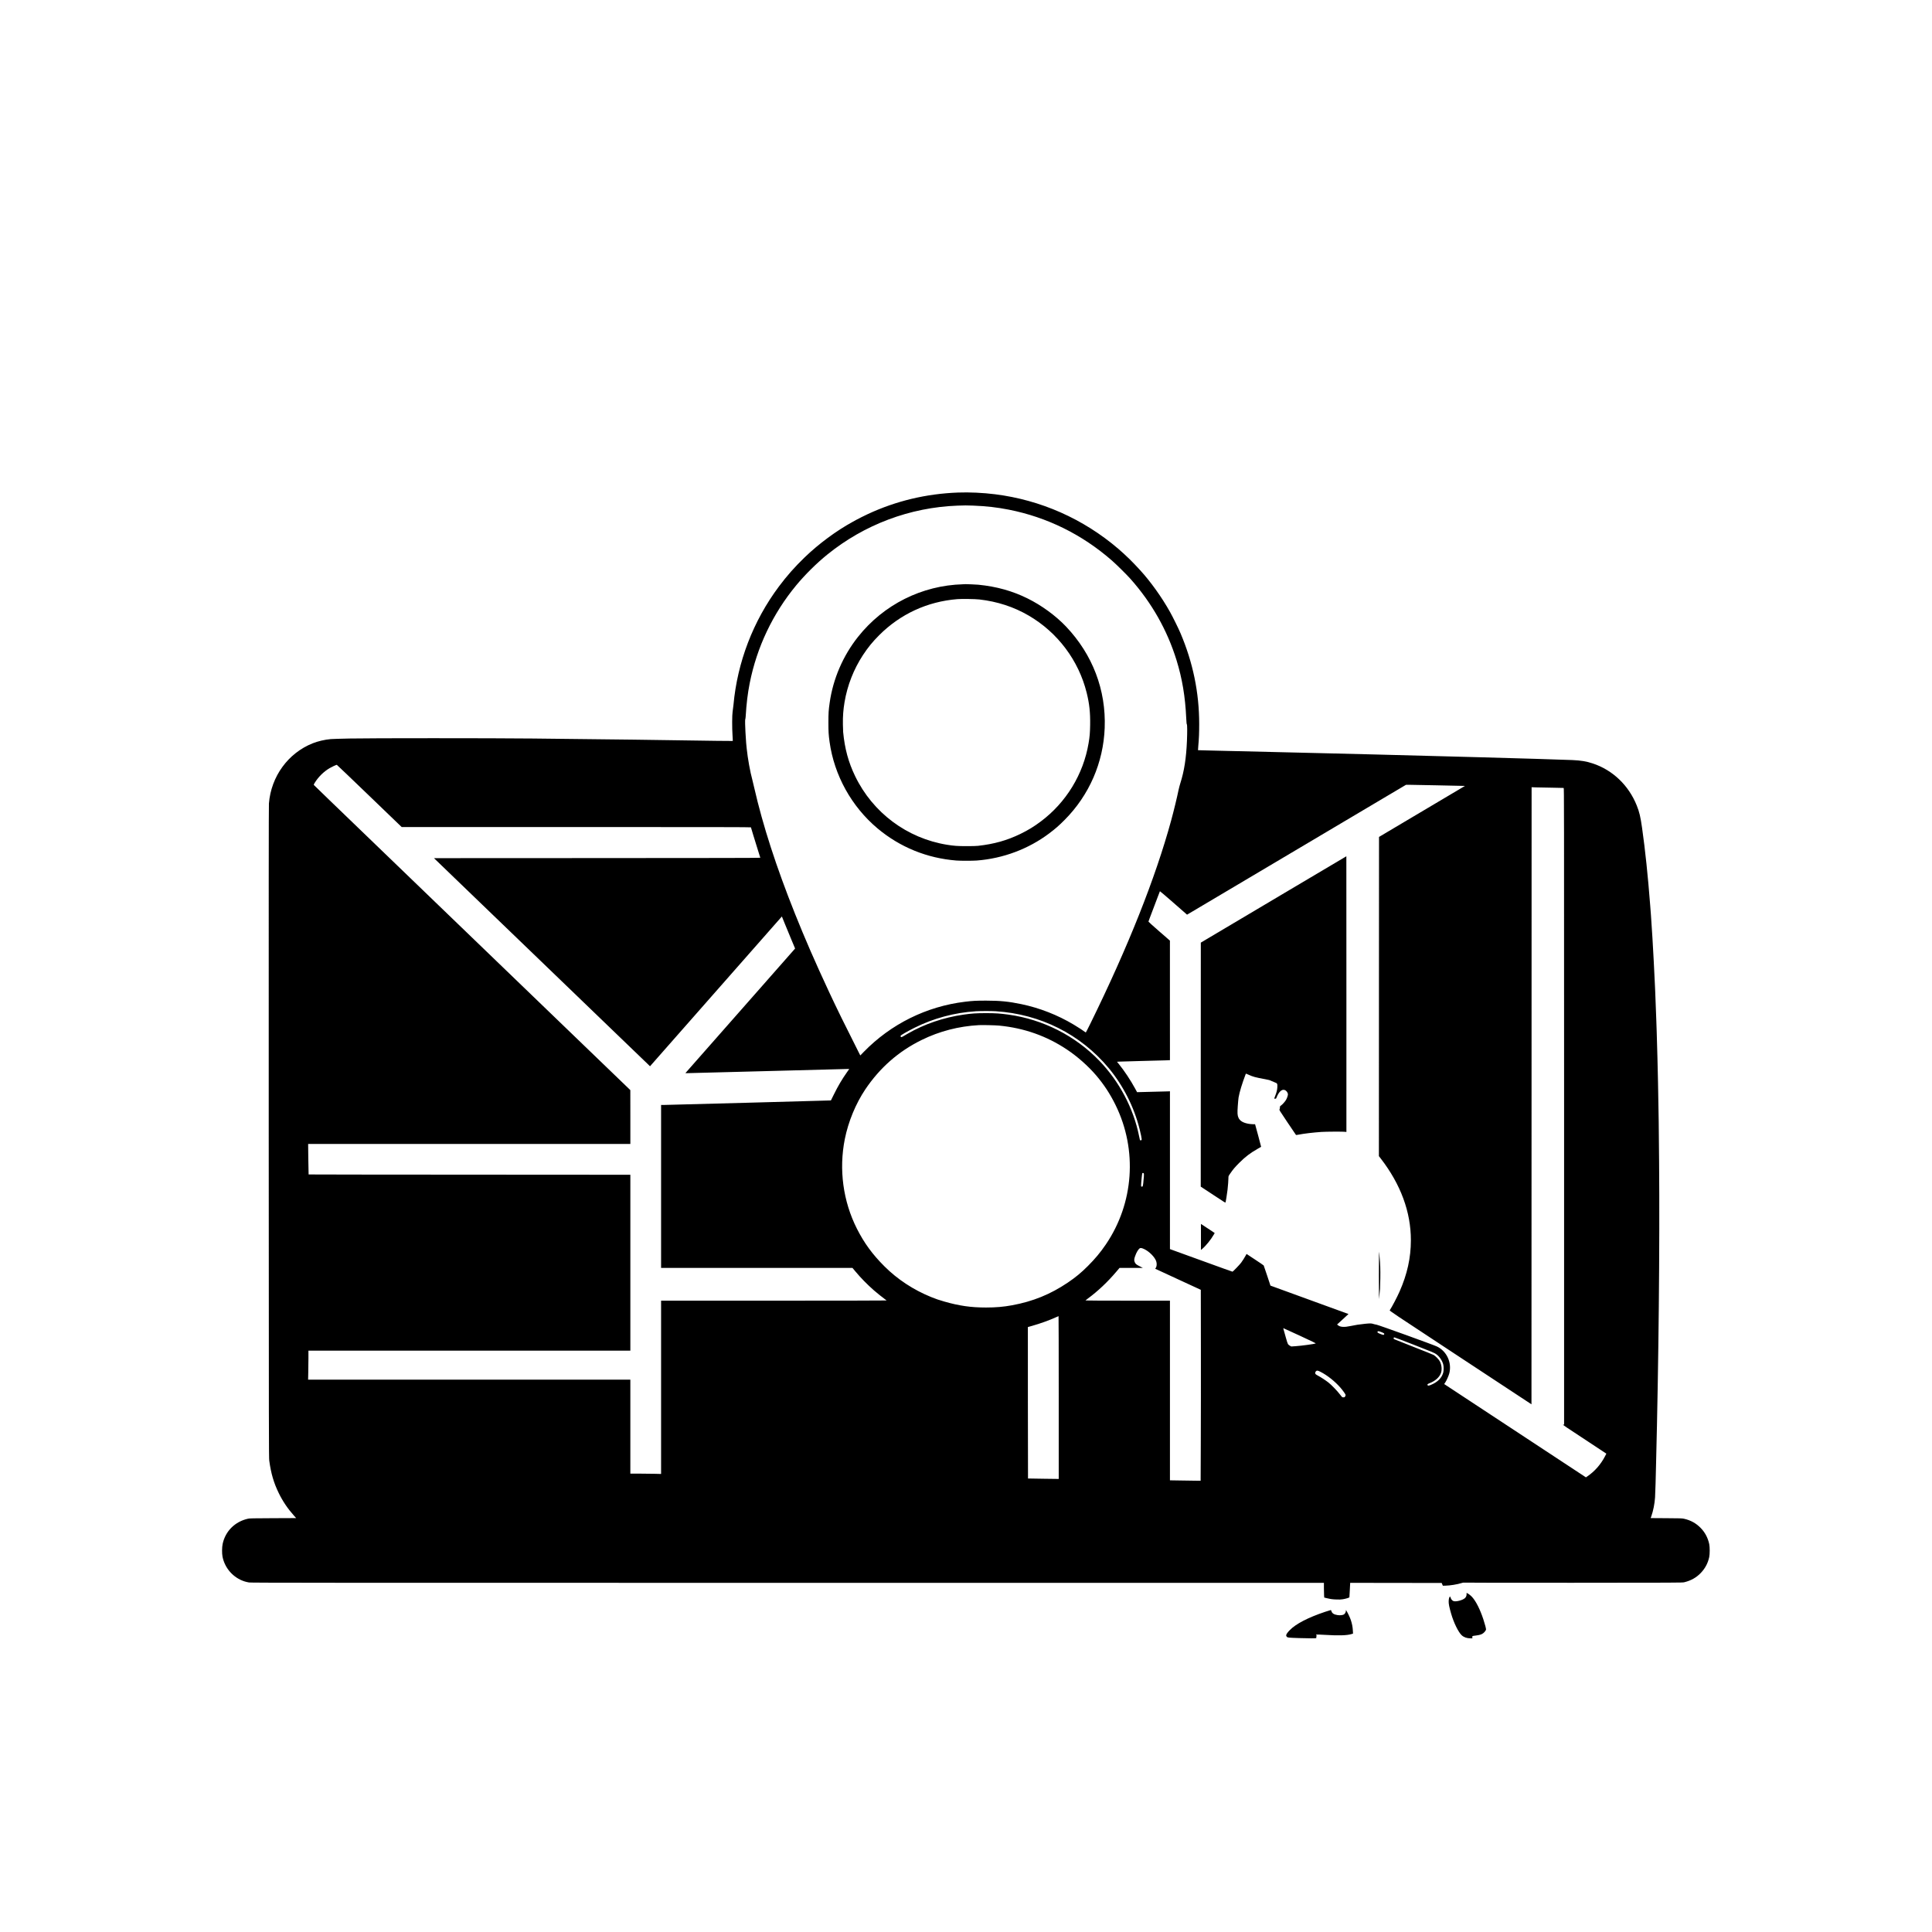 <?xml version="1.0" standalone="no"?>
<!DOCTYPE svg PUBLIC "-//W3C//DTD SVG 20010904//EN"
 "http://www.w3.org/TR/2001/REC-SVG-20010904/DTD/svg10.dtd">
<svg version="1.0" xmlns="http://www.w3.org/2000/svg"
 width="7730pt" height="7730pt" viewBox="0 0 7730 7730"
 preserveAspectRatio="xMidYMid meet">

<g transform="translate(0,7730) scale(0.1,-0.1)"
fill="#000000" stroke="none">
<path d="M38330 57593 c-1270 -47 -2479 -336 -3611 -863 -166 -78 -349 -170
-469 -235 -41 -23 -100 -55 -130 -72 -655 -357 -1367 -884 -1925 -1423 -403
-390 -711 -739 -1030 -1165 -1030 -1378 -1663 -3026 -1819 -4740 -9 -93 -24
-215 -34 -270 -22 -128 -24 -651 -3 -958 8 -114 12 -210 9 -213 -3 -3 -293 0
-644 5 -1820 30 -4588 65 -7354 93 -1668 17 -6512 17 -7335 0 -346 -7 -684
-17 -750 -23 -242 -21 -511 -84 -725 -169 -984 -392 -1662 -1325 -1750 -2405
-8 -104 -10 -3528 -8 -13155 3 -12239 5 -13022 21 -13140 71 -519 182 -895
383 -1305 160 -327 358 -619 605 -895 l89 -99 -928 -4 c-805 -3 -936 -6 -998
-20 -524 -117 -906 -497 -1016 -1010 -28 -133 -31 -378 -5 -510 92 -465 435
-849 886 -991 46 -14 124 -33 174 -41 81 -13 2604 -15 21550 -15 l21457 0 0
-212 c0 -117 3 -250 7 -295 l6 -82 106 -25 c159 -38 222 -46 386 -52 110 -5
177 -2 252 10 113 17 263 63 263 80 0 6 7 126 15 266 8 140 15 267 15 283 l0
27 1831 -2 1831 -3 23 -55 24 -55 98 2 c189 3 481 51 655 106 44 14 80 21 85
16 5 -5 1876 -8 4379 -6 4100 2 4373 3 4439 20 273 67 486 187 664 373 174
182 284 388 337 634 26 120 26 400 1 520 -55 257 -173 477 -352 656 -181 182
-392 298 -650 357 -85 19 -127 21 -716 24 l-626 4 29 81 c74 210 130 490 147
743 6 83 15 337 21 565 5 228 15 591 20 805 102 4005 149 8651 121 12050 -6
776 -13 1502 -16 1615 -3 113 -7 376 -10 585 -8 568 -26 1437 -40 1950 -18
663 -24 881 -30 1055 -3 80 -10 278 -15 440 -12 356 -38 1021 -45 1180 -3 63
-7 165 -10 225 -27 602 -69 1401 -100 1910 -23 360 -54 841 -60 915 -3 36 -17
211 -30 390 -90 1174 -201 2236 -326 3110 -62 439 -108 632 -213 894 -323 805
-961 1415 -1756 1679 -255 85 -478 122 -815 137 -349 16 -2416 78 -3620 110
-231 6 -823 22 -1315 35 -1054 29 -2668 71 -3030 80 -386 8 -1408 34 -1640 40
-113 3 -860 21 -1660 40 -1523 36 -1782 42 -2070 50 -96 3 -303 7 -460 10
-157 3 -343 7 -415 10 -71 3 -274 7 -450 11 -176 3 -321 7 -323 9 -2 1 4 79
12 171 27 291 36 515 36 879 0 1250 -249 2459 -750 3635 -81 192 -305 645
-417 845 -330 590 -778 1216 -1194 1670 -137 150 -338 361 -416 435 -174 169
-321 304 -458 421 -1402 1200 -3105 1954 -4930 2183 -483 61 -1026 86 -1485
69z m615 -523 c509 -19 948 -69 1415 -161 1535 -303 2936 -994 4130 -2038 175
-153 588 -561 733 -724 858 -963 1479 -2059 1852 -3267 226 -735 347 -1453
386 -2310 9 -173 15 -239 25 -251 17 -19 19 -304 4 -664 -29 -689 -109 -1205
-264 -1690 -24 -77 -56 -198 -71 -270 -63 -307 -189 -828 -296 -1220 -628
-2301 -1717 -5044 -3224 -8112 -101 -205 -187 -373 -191 -373 -4 0 -15 6 -23
14 -46 39 -289 198 -461 300 -646 387 -1366 668 -2096 820 -503 105 -852 140
-1404 140 -402 1 -527 -6 -848 -44 -1543 -187 -2965 -891 -4054 -2008 l-137
-141 -70 137 c-525 1038 -898 1797 -1188 2422 -556 1193 -951 2101 -1351 3100
-755 1888 -1291 3544 -1637 5060 -30 135 -64 277 -75 315 -85 306 -183 848
-224 1245 -22 210 -24 236 -36 435 -5 99 -12 207 -15 240 -12 165 -17 487 -8
493 6 4 14 57 18 117 30 510 80 919 161 1330 284 1436 924 2784 1860 3915 350
423 816 885 1244 1231 1483 1201 3308 1887 5209 1958 292 11 352 11 636 1z
m-24167 -11615 l1293 -1245 6985 0 c5579 0 6985 -3 6989 -12 2 -7 47 -157 100
-333 53 -176 136 -444 185 -597 50 -152 90 -281 90 -287 0 -8 -1813 -12 -6528
-13 l-6529 -3 371 -357 c204 -197 396 -382 426 -411 30 -29 1407 -1355 3060
-2947 1653 -1591 3061 -2948 3130 -3015 69 -67 433 -418 810 -780 377 -362
721 -694 766 -737 l81 -80 2638 2997 2638 2997 117 -289 c64 -158 183 -447
264 -640 l148 -353 -80 -92 c-45 -51 -1032 -1173 -2195 -2493 l-2114 -2400 41
-3 c23 -1 1461 36 3197 83 1736 47 3193 85 3237 85 l81 0 -98 -139 c-197 -281
-352 -543 -518 -881 -64 -129 -117 -236 -118 -238 -3 -3 -6600 -182 -6717
-182 l-78 0 0 -3260 0 -3260 3829 0 3829 0 114 -137 c224 -269 474 -523 747
-763 108 -95 368 -303 447 -358 30 -20 54 -40 54 -44 0 -5 -2029 -8 -4510 -8
l-4510 0 0 -3467 0 -3466 -257 6 c-141 4 -418 7 -615 7 l-358 0 0 1880 0 1880
-6447 0 -6446 0 6 278 c4 152 7 413 7 580 l0 302 6440 0 6440 0 0 3519 0 3519
-6434 4 c-3539 1 -6436 5 -6439 8 -3 3 -8 278 -12 613 l-7 607 6446 0 6446 0
0 1078 -1 1077 -1927 1857 c-2135 2056 -1884 1815 -6296 6068 -1743 1680
-3453 3328 -3800 3663 -347 334 -635 613 -640 621 -6 9 3 33 29 75 146 241
364 458 603 598 84 50 262 132 287 133 6 0 592 -560 1303 -1245z m42677 425
c523 -11 997 -21 1054 -23 l105 -2 -809 -480 c-445 -264 -1219 -723 -1719
-1020 l-911 -541 -3 -6385 -2 -6386 73 -94 c800 -1036 1208 -2141 1207 -3274
-1 -699 -145 -1354 -452 -2049 -101 -229 -298 -604 -393 -750 -14 -21 53 -66
2828 -1892 l2842 -1871 3 12345 2 12345 193 -7 c105 -3 390 -8 632 -12 242 -3
448 -8 458 -10 16 -5 17 -620 17 -12739 l0 -12734 -32 -3 c-34 -3 -98 40 1470
-992 l253 -167 -58 -112 c-168 -323 -411 -599 -703 -797 l-57 -39 -919 605
c-505 333 -1781 1173 -2835 1866 l-1917 1262 40 58 c56 82 142 277 167 378
104 427 -105 877 -494 1065 -144 69 -2337 861 -2420 874 -39 6 -97 19 -130 30
-72 25 -125 26 -326 6 -216 -21 -408 -51 -591 -91 -245 -53 -406 -43 -497 34
l-34 28 228 209 228 210 -29 11 c-24 10 -2659 970 -2996 1091 l-97 35 -131
397 c-73 218 -135 402 -139 409 -4 8 -160 114 -347 237 l-339 224 -31 -57
c-62 -111 -123 -208 -185 -292 -62 -84 -328 -360 -348 -360 -10 0 -332 116
-1713 617 l-788 286 0 3157 0 3157 -102 -4 c-241 -8 -1211 -33 -1213 -31 -1 2
-35 64 -75 138 -184 341 -444 731 -666 1002 l-63 76 82 6 c45 3 451 15 902 26
451 11 891 23 978 26 l157 7 -1 2391 0 2391 -430 374 c-236 205 -429 379 -429
387 0 7 18 60 41 116 62 156 236 615 329 868 45 124 85 228 89 232 3 3 249
-206 546 -466 l539 -472 121 71 c147 88 6753 4007 7850 4657 l790 468 125 0
c69 0 553 -9 1075 -20z m-17615 -9040 c1784 -113 3392 -922 4516 -2270 578
-694 1019 -1562 1238 -2438 45 -179 86 -375 86 -411 0 -34 -22 -55 -49 -46
-24 7 -23 5 -56 170 -223 1111 -792 2188 -1595 3019 -965 998 -2242 1646
-3625 1840 -337 47 -523 60 -905 60 -383 0 -577 -13 -900 -60 -800 -115 -1577
-381 -2245 -769 -82 -48 -169 -98 -191 -111 -23 -14 -48 -22 -57 -18 -19 7
-29 31 -22 53 8 26 264 173 550 317 763 382 1604 609 2460 663 193 12 607 12
795 1z m140 -575 c996 -97 1897 -415 2710 -958 416 -277 846 -658 1163 -1028
314 -368 562 -745 782 -1194 882 -1796 732 -3927 -393 -5580 -211 -311 -429
-572 -712 -855 -270 -271 -496 -457 -810 -669 -696 -469 -1391 -751 -2225
-905 -344 -63 -654 -90 -1045 -90 -600 0 -1071 67 -1669 239 -216 61 -333 102
-526 180 -709 288 -1348 708 -1870 1230 -478 476 -810 932 -1100 1505 -555
1099 -726 2371 -484 3585 140 699 437 1418 821 1990 582 865 1330 1522 2253
1975 711 350 1482 550 2290 594 150 8 657 -4 815 -19z m5780 -5910 c10 -12 11
-44 6 -129 -10 -176 -35 -378 -48 -393 -6 -8 -23 -13 -37 -11 -24 3 -26 7 -26
53 1 96 38 470 48 483 13 17 42 15 57 -3z m19 -3031 c202 -95 422 -316 481
-486 35 -100 23 -225 -27 -280 -9 -10 -14 -20 -12 -21 2 -2 414 -192 914 -423
l910 -420 3 -2340 c2 -1286 0 -3005 -4 -3819 l-6 -1481 -242 3 c-132 2 -409 6
-613 9 l-373 6 0 3594 0 3594 -1690 0 c-929 0 -1690 3 -1690 8 1 4 38 34 83
67 406 297 803 671 1155 1088 l125 147 466 0 466 1 -123 63 c-141 72 -166 93
-198 161 -32 67 -30 123 6 229 58 173 142 310 205 337 31 13 83 1 164 -37z
m-3419 -5940 l0 -3257 -612 8 c-337 4 -615 9 -617 10 -2 2 -4 1366 -5 3031
l-1 3028 166 47 c323 91 690 223 956 344 54 24 101 45 106 45 4 0 7 -1465 7
-3256z m9647 2474 c470 -217 649 -305 636 -310 -62 -24 -557 -92 -804 -109
l-175 -12 -53 29 c-31 16 -64 44 -79 66 -15 24 -50 130 -93 290 -39 139 -76
274 -84 301 -8 26 -11 47 -8 47 4 0 301 -136 660 -302z m3268 142 c105 -41
123 -58 103 -94 -14 -25 -44 -20 -155 25 -105 42 -128 64 -103 94 19 23 42 19
155 -25z m1284 -501 c767 -299 832 -327 913 -386 122 -89 235 -257 273 -408
21 -79 20 -243 0 -319 -57 -217 -225 -385 -494 -496 -82 -33 -113 -37 -131
-15 -22 26 -2 53 58 75 237 89 407 235 472 407 52 136 33 339 -46 482 -45 80
-168 205 -245 249 -30 17 -397 165 -815 327 -417 163 -764 301 -771 307 -14
11 -18 50 -6 61 3 4 15 7 26 7 11 0 355 -131 766 -291z m-3720 -1089 c269
-138 566 -374 787 -625 84 -95 202 -258 210 -290 8 -32 -23 -94 -51 -101 -12
-3 -37 -4 -56 -2 -29 3 -43 16 -123 123 -98 131 -336 377 -456 471 -111 87
-303 213 -407 267 -51 26 -99 57 -108 70 -22 32 -18 71 11 106 38 45 75 42
193 -19z"/>
<path d="M38530 53923 c-1644 -45 -3174 -811 -4198 -2101 -603 -759 -1000
-1679 -1136 -2634 -44 -303 -51 -415 -51 -798 0 -372 7 -488 46 -770 186
-1342 882 -2596 1924 -3469 896 -749 1975 -1188 3149 -1281 167 -13 644 -13
817 0 1056 81 2073 463 2904 1090 247 187 385 307 615 539 980 987 1547 2289
1599 3676 58 1519 -484 2937 -1548 4058 -415 436 -978 847 -1546 1127 -607
298 -1229 472 -1960 545 -68 7 -482 25 -505 23 -8 -1 -58 -3 -110 -5z m650
-607 c727 -83 1380 -296 1980 -646 1157 -675 1999 -1796 2319 -3090 108 -436
146 -790 138 -1283 -5 -324 -18 -471 -63 -736 -209 -1241 -898 -2368 -1909
-3126 -278 -209 -510 -350 -820 -501 -536 -260 -1053 -405 -1695 -476 -71 -8
-247 -13 -460 -12 -360 0 -501 10 -780 55 -1600 260 -2968 1281 -3675 2744
-269 554 -417 1101 -480 1765 -4 36 -8 173 -10 305 -5 330 14 584 66 895 112
667 366 1315 736 1880 200 304 390 538 648 795 848 848 1926 1346 3130 1444
164 14 715 6 875 -13z"/>
<path d="M53035 42546 c-456 -270 -1197 -710 -1645 -975 -448 -266 -896 -532
-995 -591 -99 -59 -569 -338 -1045 -620 -476 -282 -964 -572 -1085 -644 l-220
-131 -2 -4882 -1 -4881 96 -63 c53 -35 236 -155 406 -267 445 -294 478 -314
487 -305 10 11 64 337 83 508 20 177 36 390 36 478 0 68 0 69 69 170 116 170
196 264 375 442 235 234 431 383 716 545 80 46 146 84 148 86 2 1 -52 205
-119 453 l-123 451 -82 0 c-45 0 -121 7 -170 15 -222 38 -353 115 -410 240
-45 97 -50 185 -30 473 10 141 24 295 32 342 39 223 138 549 285 937 8 22 9
22 102 -22 183 -85 285 -113 680 -185 139 -25 182 -37 245 -69 42 -21 108 -48
145 -61 90 -29 102 -53 94 -190 -6 -109 -31 -210 -88 -353 -21 -54 -39 -101
-39 -103 0 -2 17 -4 38 -4 37 0 39 2 61 58 88 217 203 325 313 293 76 -23 138
-104 138 -181 -1 -48 -38 -155 -80 -224 -42 -70 -143 -181 -199 -220 -39 -27
-41 -32 -41 -78 0 -28 -7 -59 -16 -73 -15 -24 -10 -33 312 -512 180 -268 333
-495 341 -504 12 -14 21 -14 108 3 229 44 578 85 915 109 181 13 890 16 958 4
l42 -7 0 5516 c0 3034 -1 5516 -2 5516 -2 -1 -376 -223 -833 -494z"/>
<path d="M48050 27809 l0 -521 48 40 c153 129 357 382 471 583 l31 56 -42 28
c-24 16 -148 98 -275 182 l-233 153 0 -521z"/>
<path d="M55170 26270 c0 -524 2 -951 4 -949 2 2 11 87 20 189 9 102 19 201
22 220 2 19 7 206 11 415 5 363 -2 599 -27 835 -5 47 -12 119 -15 160 -4 41
-9 77 -11 79 -2 2 -4 -425 -4 -949z"/>
<path d="M58678 13524 c6 -59 -19 -124 -67 -167 -93 -84 -362 -153 -458 -116
-46 17 -91 69 -109 123 -24 73 -31 76 -56 20 -16 -36 -23 -74 -26 -144 -4
-106 21 -234 99 -505 106 -366 289 -739 423 -863 86 -80 207 -122 350 -122
l79 0 -6 35 c-3 19 -1 37 4 41 5 3 7 9 5 13 -3 4 57 14 133 23 151 19 230 43
294 92 49 37 104 107 113 143 8 29 -37 200 -108 418 -130 392 -291 713 -448
888 -53 59 -156 138 -202 156 -25 9 -25 9 -20 -35z"/>
<path d="M53020 12811 c-684 -229 -1174 -483 -1421 -738 -89 -91 -139 -165
-139 -206 0 -18 10 -39 28 -57 34 -33 50 -35 487 -50 378 -13 692 -13 700 0 3
6 -2 10 -12 11 -10 0 -13 3 -5 6 6 2 12 21 12 42 0 20 6 43 13 50 10 11 8 11
-13 1 -23 -12 -24 -12 -11 3 11 14 11 17 0 18 -8 0 -5 4 7 9 12 5 152 0 335
-11 551 -35 890 -25 1072 31 l62 19 -7 123 c-7 143 -33 277 -82 422 -33 99
-117 276 -170 361 l-25 40 -1 -35 c0 -55 -39 -121 -84 -147 -52 -28 -153 -38
-252 -23 -143 21 -220 72 -244 160 -7 27 -16 40 -28 40 -9 -1 -109 -32 -222
-69z"/>
</g>
</svg>
